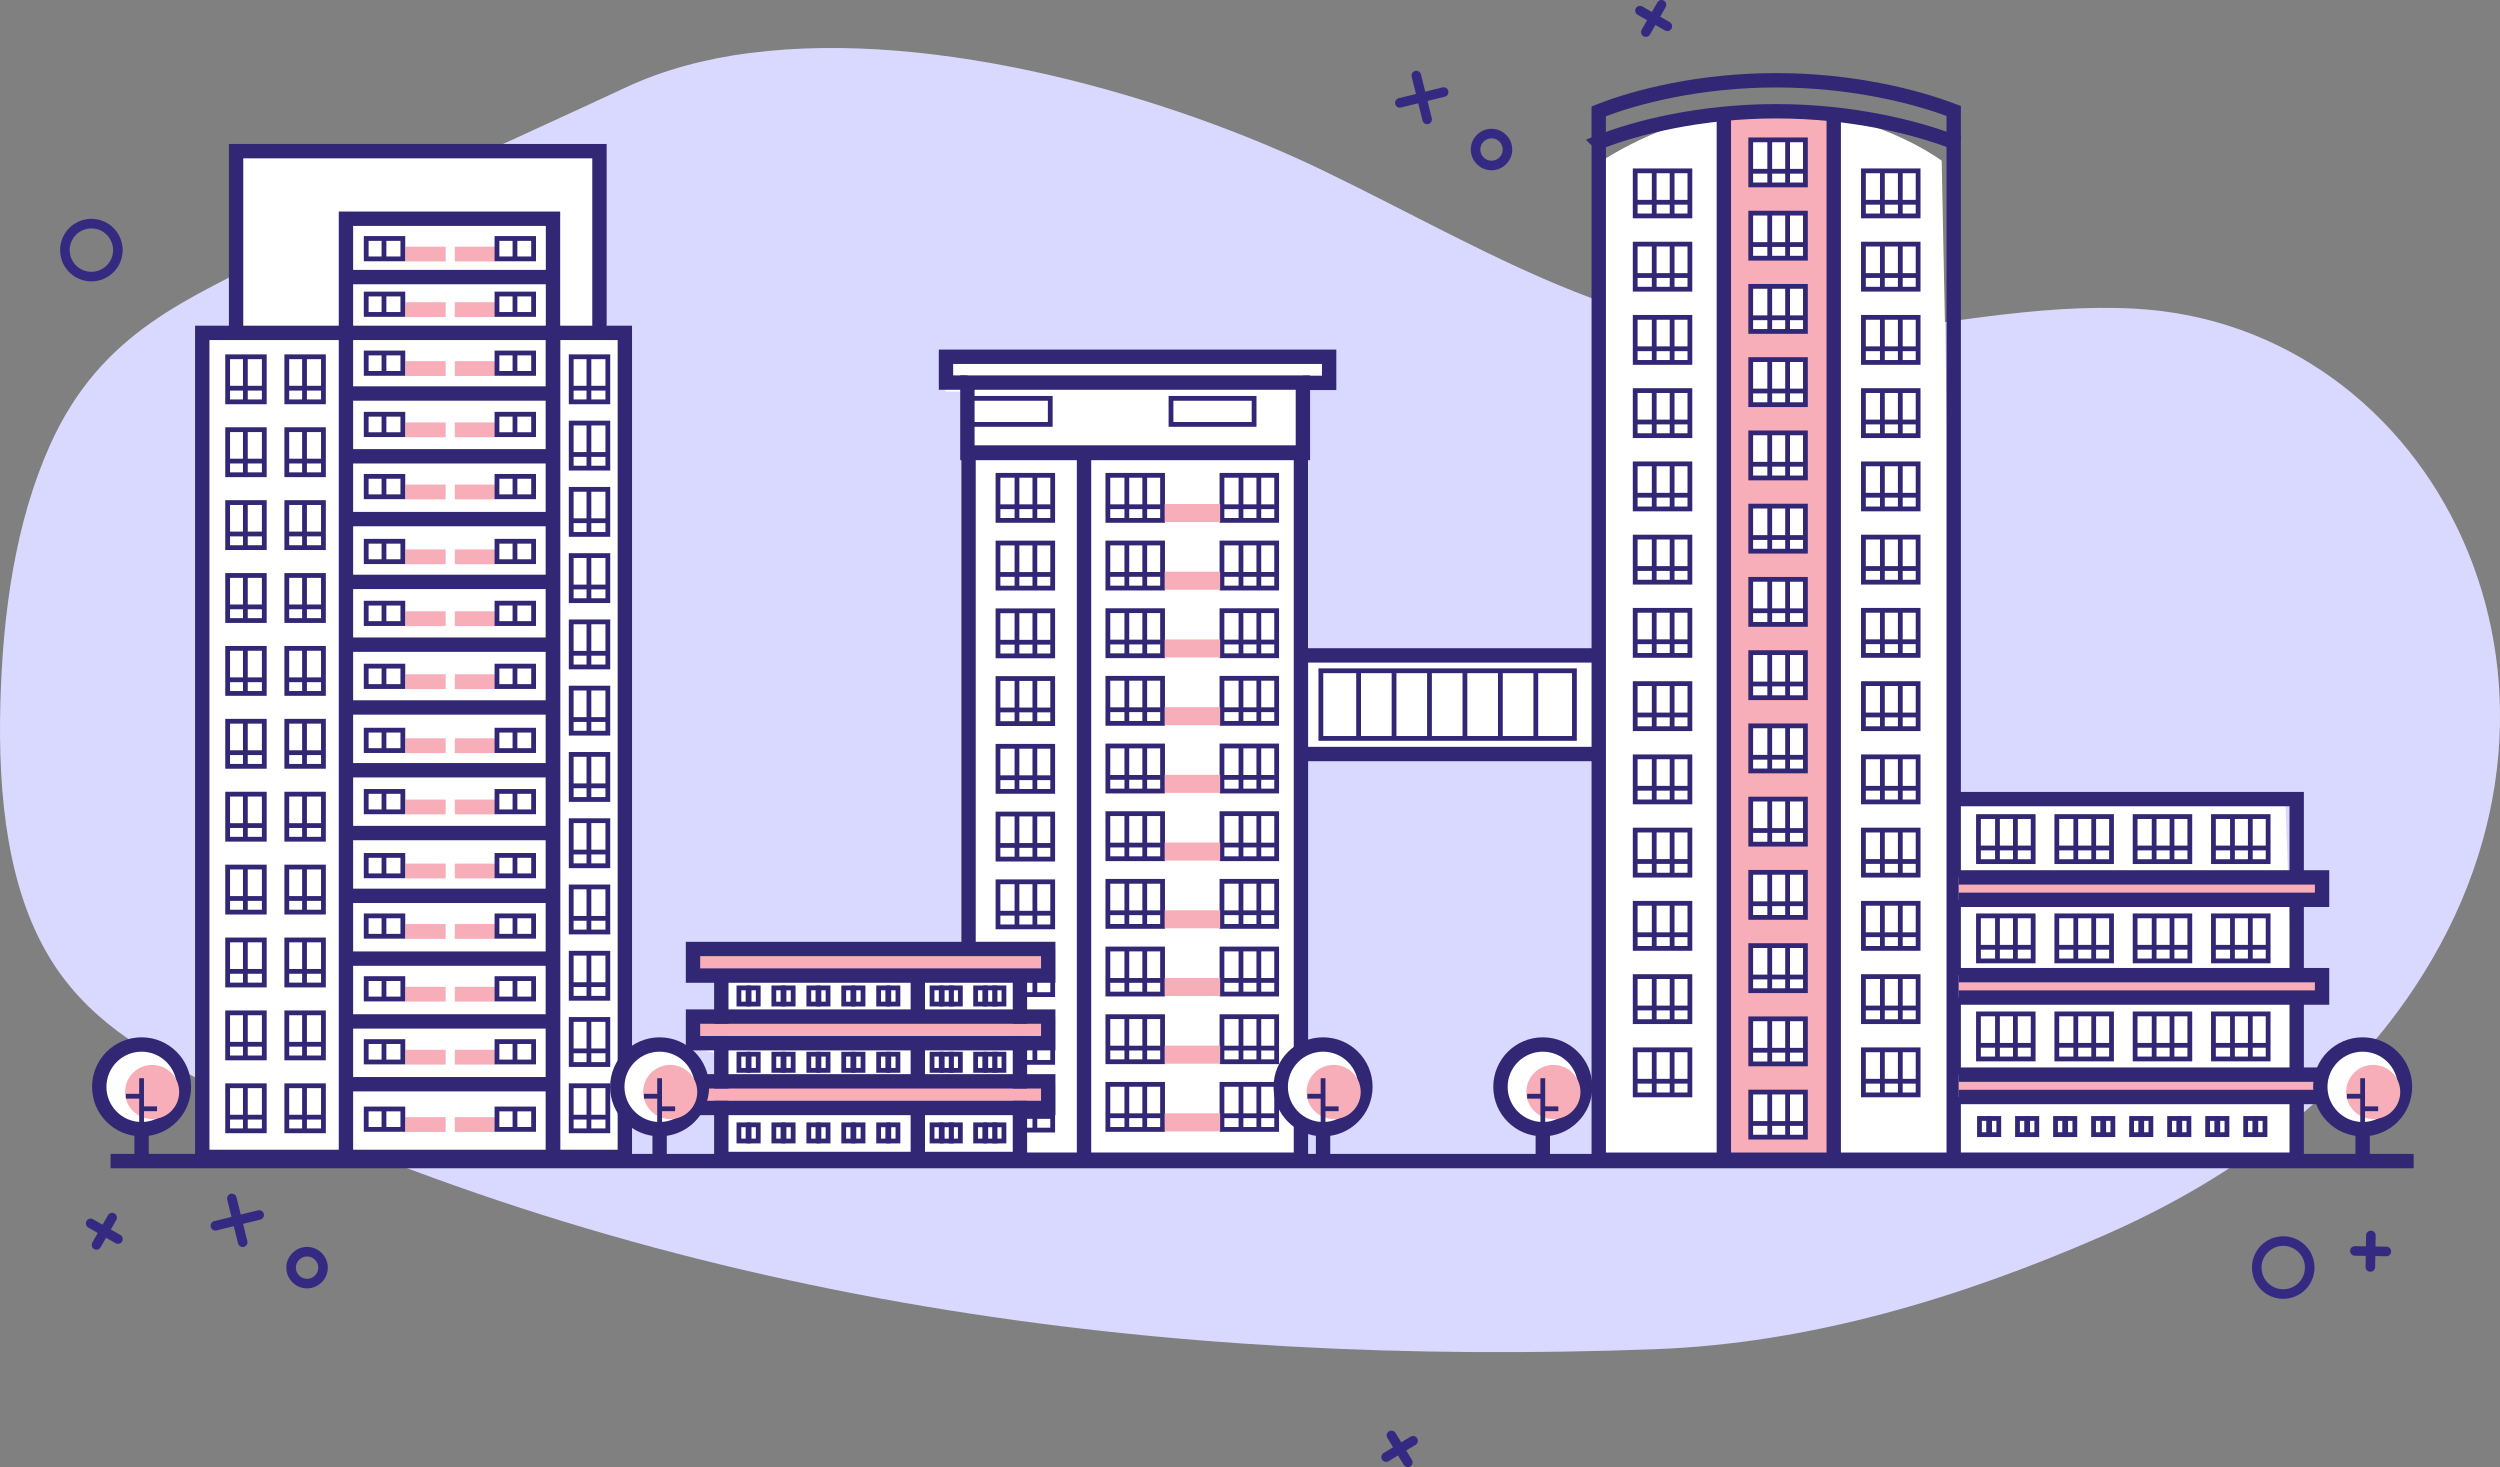 <?xml version="1.0" encoding="UTF-8"?>
<svg id="Layer_2" data-name="Layer 2" xmlns="http://www.w3.org/2000/svg" viewBox="0 0 521.97 306.32">
  <rect x="0" y="0" width="521.97" height="306.32" fill="#808080" stroke="none"/>
  <defs>
    <style>
      .cls-1 {
        fill: #312775;
      }

      .cls-1, .cls-2, .cls-3, .cls-4 {
        stroke-width: 0px;
      }

      .cls-2 {
        fill: #d9d9ff;
      }

      .cls-5, .cls-6, .cls-7, .cls-8, .cls-9, .cls-10 {
        stroke-miterlimit: 10;
      }

      .cls-5, .cls-6, .cls-8, .cls-9, .cls-10 {
        stroke: #312775;
      }

      .cls-5, .cls-3, .cls-9 {
        fill: #fff;
      }

      .cls-6, .cls-7, .cls-10 {
        fill: none;
      }

      .cls-6, .cls-8, .cls-9 {
        stroke-width: 3px;
      }

      .cls-7 {
        stroke: #352a82;
        stroke-linecap: round;
        stroke-width: 2px;
      }

      .cls-8, .cls-4 {
        fill: #f8aeb8;
      }
    </style>
  </defs>
  <g id="home_page" data-name="home page">
    <g>
      <path class="cls-2" d="M156.58,11.05c-9.3,1.21-18.05,3.53-25.87,7.18-23.99,11.21-48.22,21.75-71.84,34.11-19.13,10.01-37.65,16.58-48.42,40.57C3.14,109.21.58,128.14.08,146.75c-.52,19.18,1.42,39.68,11.18,54.63,8.36,12.81,21.2,19.66,33.65,25.55,95.77,45.28,198.79,58.59,300.78,54.76,31.9-1.2,63.25-10.5,93.56-23.75,24.55-10.74,48.29-26.83,64.8-51.65,42.45-63.79,4.07-138.43-58.25-141.84-20.74-1.14-41.36,3.65-62.07,5.57-40.09,3.72-70.88-16.69-107.07-34.22-32.19-15.6-81.07-29.82-120.08-24.73Z"/>
      <path class="cls-3" d="M150.6,241.98l121.02.15.79-83.91,61.5-.5-.11,84.41h146.12s-2.78-75.08-2.78-75.08l-69.07.67-2.67-134.17s-32.67-24.67-72,.67l.24,102.63-60.41.71v-56.9l5.13.67v-6.82h-80.87l-.1,7.25h3.33v114.83h-57.47v5.61h6.8v8.86h-6.93l1.33,7.83,6.3,1.21-.2,5.45-9.83-.67.67,4.67,9.19,2.67v9.77Z"/>
      <polygon class="cls-3" points="42.23 241.54 130.46 241.54 130.46 69.5 125.16 68.88 125.16 31.56 49.29 31.56 49.29 69.55 42.23 69.5 42.23 241.54"/>
      <g>
        <g>
          <g>
            <rect class="cls-6" x="42.23" y="69.5" width="73.23" height="172.05"/>
            <polyline class="cls-6" points="115.46 69.5 115.46 45.67 72.23 45.67 72.23 241.98"/>
            <polyline class="cls-6" points="49.29 70.38 49.29 31.56 125.16 31.56 125.16 68.7"/>
            <rect class="cls-6" x="115.46" y="69.5" width="15" height="172.05"/>
            <g>
              <rect class="cls-10" x="119.26" y="74.49" width="7.65" height="9.41"/>
              <line class="cls-10" x1="119.43" y1="81.05" x2="127.08" y2="81.05"/>
              <line class="cls-10" x1="122.96" y1="74.57" x2="122.96" y2="84.05"/>
            </g>
            <g>
              <g>
                <rect class="cls-10" x="59.88" y="74.49" width="7.65" height="9.41"/>
                <line class="cls-10" x1="60.05" y1="81.05" x2="67.7" y2="81.05"/>
                <line class="cls-10" x1="63.58" y1="74.57" x2="63.58" y2="84.05"/>
              </g>
              <g>
                <rect class="cls-10" x="47.53" y="74.49" width="7.65" height="9.41"/>
                <line class="cls-10" x1="47.7" y1="81.05" x2="55.35" y2="81.05"/>
                <line class="cls-10" x1="51.23" y1="74.57" x2="51.23" y2="84.05"/>
              </g>
            </g>
            <g>
              <g>
                <rect class="cls-10" x="59.88" y="89.71" width="7.65" height="9.41"/>
                <line class="cls-10" x1="60.05" y1="96.27" x2="67.7" y2="96.27"/>
                <line class="cls-10" x1="63.58" y1="89.79" x2="63.58" y2="99.27"/>
              </g>
              <g>
                <rect class="cls-10" x="47.53" y="89.71" width="7.65" height="9.41"/>
                <line class="cls-10" x1="47.7" y1="96.27" x2="55.35" y2="96.27"/>
                <line class="cls-10" x1="51.23" y1="89.79" x2="51.23" y2="99.27"/>
              </g>
            </g>
            <g>
              <g>
                <rect class="cls-10" x="59.88" y="104.93" width="7.65" height="9.41"/>
                <line class="cls-10" x1="60.05" y1="111.49" x2="67.7" y2="111.49"/>
                <line class="cls-10" x1="63.58" y1="105.01" x2="63.58" y2="114.49"/>
              </g>
              <g>
                <rect class="cls-10" x="47.53" y="104.93" width="7.65" height="9.41"/>
                <line class="cls-10" x1="47.7" y1="111.49" x2="55.35" y2="111.49"/>
                <line class="cls-10" x1="51.23" y1="105.01" x2="51.23" y2="114.49"/>
              </g>
            </g>
            <g>
              <g>
                <rect class="cls-10" x="59.88" y="120.15" width="7.65" height="9.41"/>
                <line class="cls-10" x1="60.05" y1="126.71" x2="67.7" y2="126.71"/>
                <line class="cls-10" x1="63.58" y1="120.23" x2="63.58" y2="129.71"/>
              </g>
              <g>
                <rect class="cls-10" x="47.53" y="120.15" width="7.65" height="9.41"/>
                <line class="cls-10" x1="47.7" y1="126.71" x2="55.35" y2="126.71"/>
                <line class="cls-10" x1="51.23" y1="120.23" x2="51.23" y2="129.71"/>
              </g>
            </g>
            <g>
              <g>
                <rect class="cls-10" x="59.88" y="135.37" width="7.65" height="9.41"/>
                <line class="cls-10" x1="60.05" y1="141.93" x2="67.7" y2="141.93"/>
                <line class="cls-10" x1="63.58" y1="135.45" x2="63.58" y2="144.93"/>
              </g>
              <g>
                <rect class="cls-10" x="47.53" y="135.37" width="7.65" height="9.41"/>
                <line class="cls-10" x1="47.7" y1="141.93" x2="55.35" y2="141.93"/>
                <line class="cls-10" x1="51.23" y1="135.45" x2="51.23" y2="144.93"/>
              </g>
            </g>
            <g>
              <g>
                <rect class="cls-10" x="59.88" y="150.59" width="7.65" height="9.41"/>
                <line class="cls-10" x1="60.05" y1="157.15" x2="67.7" y2="157.15"/>
                <line class="cls-10" x1="63.58" y1="150.67" x2="63.58" y2="160.15"/>
              </g>
              <g>
                <rect class="cls-10" x="47.53" y="150.59" width="7.65" height="9.41"/>
                <line class="cls-10" x1="47.7" y1="157.15" x2="55.35" y2="157.15"/>
                <line class="cls-10" x1="51.23" y1="150.67" x2="51.23" y2="160.15"/>
              </g>
            </g>
            <g>
              <g>
                <rect class="cls-10" x="59.88" y="165.81" width="7.65" height="9.41"/>
                <line class="cls-10" x1="60.05" y1="172.37" x2="67.7" y2="172.37"/>
                <line class="cls-10" x1="63.58" y1="165.89" x2="63.58" y2="175.37"/>
              </g>
              <g>
                <rect class="cls-10" x="47.53" y="165.81" width="7.65" height="9.41"/>
                <line class="cls-10" x1="47.7" y1="172.37" x2="55.35" y2="172.37"/>
                <line class="cls-10" x1="51.23" y1="165.89" x2="51.23" y2="175.37"/>
              </g>
            </g>
            <g>
              <g>
                <rect class="cls-10" x="59.88" y="181.03" width="7.65" height="9.41"/>
                <line class="cls-10" x1="60.05" y1="187.59" x2="67.7" y2="187.59"/>
                <line class="cls-10" x1="63.58" y1="181.1" x2="63.58" y2="190.59"/>
              </g>
              <g>
                <rect class="cls-10" x="47.53" y="181.03" width="7.65" height="9.41"/>
                <line class="cls-10" x1="47.7" y1="187.59" x2="55.35" y2="187.59"/>
                <line class="cls-10" x1="51.23" y1="181.1" x2="51.23" y2="190.59"/>
              </g>
            </g>
            <g>
              <g>
                <rect class="cls-10" x="59.88" y="196.25" width="7.65" height="9.41"/>
                <line class="cls-10" x1="60.05" y1="202.81" x2="67.7" y2="202.81"/>
                <line class="cls-10" x1="63.58" y1="196.32" x2="63.58" y2="205.81"/>
              </g>
              <g>
                <rect class="cls-10" x="47.53" y="196.25" width="7.65" height="9.41"/>
                <line class="cls-10" x1="47.7" y1="202.81" x2="55.35" y2="202.81"/>
                <line class="cls-10" x1="51.23" y1="196.32" x2="51.23" y2="205.81"/>
              </g>
            </g>
            <g>
              <g>
                <rect class="cls-10" x="59.88" y="211.47" width="7.65" height="9.41"/>
                <line class="cls-10" x1="60.05" y1="218.03" x2="67.7" y2="218.03"/>
                <line class="cls-10" x1="63.58" y1="211.54" x2="63.58" y2="221.03"/>
              </g>
              <g>
                <rect class="cls-10" x="47.53" y="211.47" width="7.65" height="9.41"/>
                <line class="cls-10" x1="47.7" y1="218.03" x2="55.35" y2="218.03"/>
                <line class="cls-10" x1="51.23" y1="211.54" x2="51.23" y2="221.03"/>
              </g>
            </g>
            <g>
              <g>
                <rect class="cls-10" x="59.88" y="226.69" width="7.65" height="9.41"/>
                <line class="cls-10" x1="60.05" y1="233.25" x2="67.7" y2="233.25"/>
                <line class="cls-10" x1="63.58" y1="226.76" x2="63.58" y2="236.25"/>
              </g>
              <g>
                <rect class="cls-10" x="47.53" y="226.69" width="7.65" height="9.41"/>
                <line class="cls-10" x1="47.7" y1="233.25" x2="55.35" y2="233.25"/>
                <line class="cls-10" x1="51.23" y1="226.76" x2="51.23" y2="236.25"/>
              </g>
            </g>
            <g>
              <rect class="cls-10" x="119.26" y="88.33" width="7.65" height="9.41"/>
              <line class="cls-10" x1="119.43" y1="94.89" x2="127.08" y2="94.89"/>
              <line class="cls-10" x1="122.96" y1="88.4" x2="122.96" y2="97.89"/>
            </g>
            <g>
              <rect class="cls-10" x="119.26" y="102.17" width="7.65" height="9.41"/>
              <line class="cls-10" x1="119.43" y1="108.72" x2="127.08" y2="108.72"/>
              <line class="cls-10" x1="122.96" y1="102.24" x2="122.96" y2="111.72"/>
            </g>
            <g>
              <rect class="cls-10" x="119.26" y="116" width="7.65" height="9.41"/>
              <line class="cls-10" x1="119.43" y1="122.56" x2="127.08" y2="122.56"/>
              <line class="cls-10" x1="122.96" y1="116.08" x2="122.96" y2="125.56"/>
            </g>
            <g>
              <rect class="cls-10" x="119.26" y="129.84" width="7.65" height="9.41"/>
              <line class="cls-10" x1="119.43" y1="136.4" x2="127.08" y2="136.4"/>
              <line class="cls-10" x1="122.96" y1="129.91" x2="122.96" y2="139.4"/>
            </g>
            <g>
              <rect class="cls-10" x="119.26" y="143.67" width="7.65" height="9.41"/>
              <line class="cls-10" x1="119.43" y1="150.23" x2="127.08" y2="150.23"/>
              <line class="cls-10" x1="122.96" y1="143.75" x2="122.96" y2="153.23"/>
            </g>
            <g>
              <rect class="cls-10" x="119.26" y="157.51" width="7.65" height="9.41"/>
              <line class="cls-10" x1="119.43" y1="164.07" x2="127.08" y2="164.07"/>
              <line class="cls-10" x1="122.96" y1="157.58" x2="122.96" y2="167.07"/>
            </g>
            <g>
              <rect class="cls-10" x="119.26" y="171.35" width="7.65" height="9.41"/>
              <line class="cls-10" x1="119.43" y1="177.9" x2="127.08" y2="177.9"/>
              <line class="cls-10" x1="122.96" y1="171.42" x2="122.96" y2="180.9"/>
            </g>
            <g>
              <rect class="cls-10" x="119.26" y="185.18" width="7.65" height="9.41"/>
              <line class="cls-10" x1="119.43" y1="191.74" x2="127.08" y2="191.74"/>
              <line class="cls-10" x1="122.96" y1="185.26" x2="122.96" y2="194.74"/>
            </g>
            <g>
              <rect class="cls-10" x="119.26" y="199.02" width="7.65" height="9.41"/>
              <line class="cls-10" x1="119.43" y1="205.58" x2="127.08" y2="205.58"/>
              <line class="cls-10" x1="122.96" y1="199.09" x2="122.96" y2="208.58"/>
            </g>
            <g>
              <rect class="cls-10" x="119.26" y="212.85" width="7.65" height="9.41"/>
              <line class="cls-10" x1="119.43" y1="219.41" x2="127.08" y2="219.41"/>
              <line class="cls-10" x1="122.96" y1="212.93" x2="122.96" y2="222.41"/>
            </g>
            <g>
              <rect class="cls-10" x="119.26" y="226.69" width="7.65" height="9.41"/>
              <line class="cls-10" x1="119.43" y1="233.25" x2="127.08" y2="233.25"/>
              <line class="cls-10" x1="122.96" y1="226.76" x2="122.96" y2="236.25"/>
            </g>
            <rect class="cls-4" x="84.67" y="51.5" width="8.38" height="3.09"/>
            <rect class="cls-4" x="94.96" y="51.5" width="8.38" height="3.09"/>
            <g>
              <rect class="cls-10" x="76.46" y="49.79" width="7.65" height="4.26"/>
              <line class="cls-10" x1="80.17" y1="49.86" x2="80.17" y2="54.2"/>
            </g>
            <g>
              <rect class="cls-10" x="103.76" y="49.79" width="7.65" height="4.26"/>
              <line class="cls-10" x1="107.52" y1="49.86" x2="107.52" y2="54.2"/>
            </g>
            <rect class="cls-4" x="84.67" y="63.1" width="8.38" height="3.09"/>
            <rect class="cls-4" x="94.96" y="63.1" width="8.38" height="3.09"/>
            <g>
              <rect class="cls-10" x="76.46" y="61.39" width="7.65" height="4.26"/>
              <line class="cls-10" x1="80.17" y1="61.47" x2="80.17" y2="65.8"/>
            </g>
            <g>
              <rect class="cls-10" x="103.76" y="61.39" width="7.65" height="4.26"/>
              <line class="cls-10" x1="107.52" y1="61.47" x2="107.52" y2="65.8"/>
            </g>
            <line class="cls-6" x1="73.55" y1="57.85" x2="115.9" y2="57.85"/>
            <rect class="cls-4" x="84.67" y="75.41" width="8.38" height="3.09"/>
            <rect class="cls-4" x="94.96" y="75.41" width="8.38" height="3.09"/>
            <g>
              <rect class="cls-10" x="76.46" y="73.7" width="7.65" height="4.26"/>
              <line class="cls-10" x1="80.17" y1="73.77" x2="80.17" y2="78.11"/>
            </g>
            <g>
              <rect class="cls-10" x="103.76" y="73.7" width="7.65" height="4.26"/>
              <line class="cls-10" x1="107.52" y1="73.77" x2="107.52" y2="78.11"/>
            </g>
            <line class="cls-6" x1="73.55" y1="82.16" x2="115.9" y2="82.16"/>
            <rect class="cls-4" x="84.67" y="88.2" width="8.38" height="3.09"/>
            <rect class="cls-4" x="94.96" y="88.2" width="8.38" height="3.09"/>
            <g>
              <rect class="cls-10" x="76.46" y="86.49" width="7.65" height="4.26"/>
              <line class="cls-10" x1="80.17" y1="86.57" x2="80.17" y2="90.91"/>
            </g>
            <g>
              <rect class="cls-10" x="103.76" y="86.49" width="7.65" height="4.26"/>
              <line class="cls-10" x1="107.52" y1="86.57" x2="107.52" y2="90.91"/>
            </g>
            <rect class="cls-4" x="84.67" y="101.17" width="8.38" height="3.09"/>
            <rect class="cls-4" x="94.96" y="101.17" width="8.38" height="3.09"/>
            <g>
              <rect class="cls-10" x="76.46" y="99.46" width="7.65" height="4.26"/>
              <line class="cls-10" x1="80.17" y1="99.54" x2="80.17" y2="103.87"/>
            </g>
            <g>
              <rect class="cls-10" x="103.76" y="99.46" width="7.65" height="4.26"/>
              <line class="cls-10" x1="107.52" y1="99.54" x2="107.52" y2="103.87"/>
            </g>
            <line class="cls-6" x1="73.55" y1="95.27" x2="115.9" y2="95.27"/>
            <line class="cls-6" x1="73.55" y1="108.38" x2="115.9" y2="108.38"/>
            <rect class="cls-4" x="84.67" y="114.71" width="8.38" height="3.09"/>
            <rect class="cls-4" x="94.96" y="114.71" width="8.38" height="3.09"/>
            <g>
              <rect class="cls-10" x="76.46" y="113.01" width="7.65" height="4.26"/>
              <line class="cls-10" x1="80.17" y1="113.08" x2="80.17" y2="117.42"/>
            </g>
            <g>
              <rect class="cls-10" x="103.76" y="113.01" width="7.65" height="4.26"/>
              <line class="cls-10" x1="107.52" y1="113.08" x2="107.52" y2="117.42"/>
            </g>
            <rect class="cls-4" x="84.67" y="127.64" width="8.38" height="3.09"/>
            <rect class="cls-4" x="94.96" y="127.64" width="8.38" height="3.09"/>
            <g>
              <rect class="cls-10" x="76.46" y="125.93" width="7.65" height="4.26"/>
              <line class="cls-10" x1="80.17" y1="126.01" x2="80.17" y2="130.34"/>
            </g>
            <g>
              <rect class="cls-10" x="103.76" y="125.93" width="7.65" height="4.26"/>
              <line class="cls-10" x1="107.52" y1="126.01" x2="107.52" y2="130.34"/>
            </g>
            <line class="cls-6" x1="73.55" y1="121.49" x2="115.9" y2="121.49"/>
            <line class="cls-6" x1="73.55" y1="134.6" x2="115.9" y2="134.6"/>
            <rect class="cls-4" x="84.67" y="140.78" width="8.38" height="3.09"/>
            <rect class="cls-4" x="94.96" y="140.78" width="8.38" height="3.09"/>
            <g>
              <rect class="cls-10" x="76.46" y="139.08" width="7.65" height="4.26"/>
              <line class="cls-10" x1="80.17" y1="139.15" x2="80.17" y2="143.49"/>
            </g>
            <g>
              <rect class="cls-10" x="103.76" y="139.08" width="7.65" height="4.26"/>
              <line class="cls-10" x1="107.52" y1="139.15" x2="107.52" y2="143.49"/>
            </g>
            <rect class="cls-4" x="84.67" y="154.15" width="8.38" height="3.09"/>
            <rect class="cls-4" x="94.96" y="154.15" width="8.38" height="3.09"/>
            <g>
              <rect class="cls-10" x="76.46" y="152.45" width="7.65" height="4.26"/>
              <line class="cls-10" x1="80.17" y1="152.52" x2="80.17" y2="156.86"/>
            </g>
            <g>
              <rect class="cls-10" x="103.76" y="152.45" width="7.65" height="4.26"/>
              <line class="cls-10" x1="107.52" y1="152.52" x2="107.52" y2="156.86"/>
            </g>
            <line class="cls-6" x1="73.55" y1="147.71" x2="115.9" y2="147.71"/>
            <line class="cls-6" x1="73.55" y1="160.82" x2="115.9" y2="160.82"/>
            <rect class="cls-4" x="84.67" y="166.94" width="8.38" height="3.09"/>
            <rect class="cls-4" x="94.96" y="166.94" width="8.38" height="3.09"/>
            <g>
              <rect class="cls-10" x="76.46" y="165.24" width="7.65" height="4.26"/>
              <line class="cls-10" x1="80.17" y1="165.31" x2="80.17" y2="169.65"/>
            </g>
            <g>
              <rect class="cls-10" x="103.76" y="165.24" width="7.65" height="4.26"/>
              <line class="cls-10" x1="107.52" y1="165.31" x2="107.52" y2="169.65"/>
            </g>
            <rect class="cls-4" x="84.67" y="180.31" width="8.38" height="3.09"/>
            <rect class="cls-4" x="94.96" y="180.31" width="8.38" height="3.09"/>
            <g>
              <rect class="cls-10" x="76.46" y="178.6" width="7.65" height="4.26"/>
              <line class="cls-10" x1="80.17" y1="178.68" x2="80.17" y2="183.02"/>
            </g>
            <g>
              <rect class="cls-10" x="103.76" y="178.6" width="7.65" height="4.26"/>
              <line class="cls-10" x1="107.52" y1="178.68" x2="107.52" y2="183.02"/>
            </g>
            <line class="cls-6" x1="73.55" y1="173.93" x2="115.9" y2="173.93"/>
            <line class="cls-6" x1="73.55" y1="187.04" x2="115.9" y2="187.04"/>
            <rect class="cls-4" x="84.67" y="192.93" width="8.38" height="3.09"/>
            <rect class="cls-4" x="94.96" y="192.93" width="8.38" height="3.09"/>
            <g>
              <rect class="cls-10" x="76.46" y="191.22" width="7.65" height="4.26"/>
              <line class="cls-10" x1="80.17" y1="191.3" x2="80.17" y2="195.63"/>
            </g>
            <g>
              <rect class="cls-10" x="103.76" y="191.22" width="7.65" height="4.26"/>
              <line class="cls-10" x1="107.52" y1="191.3" x2="107.52" y2="195.63"/>
            </g>
            <rect class="cls-4" x="84.67" y="206.03" width="8.38" height="3.09"/>
            <rect class="cls-4" x="94.96" y="206.03" width="8.38" height="3.09"/>
            <g>
              <rect class="cls-10" x="76.46" y="204.32" width="7.65" height="4.26"/>
              <line class="cls-10" x1="80.17" y1="204.4" x2="80.17" y2="208.74"/>
            </g>
            <g>
              <rect class="cls-10" x="103.76" y="204.32" width="7.65" height="4.26"/>
              <line class="cls-10" x1="107.52" y1="204.4" x2="107.52" y2="208.74"/>
            </g>
            <line class="cls-6" x1="73.55" y1="200.15" x2="115.9" y2="200.15"/>
            <line class="cls-6" x1="73.55" y1="213.26" x2="115.9" y2="213.26"/>
            <rect class="cls-4" x="84.67" y="219.18" width="8.38" height="3.09"/>
            <rect class="cls-4" x="94.96" y="219.18" width="8.38" height="3.09"/>
            <g>
              <rect class="cls-10" x="76.46" y="217.47" width="7.65" height="4.26"/>
              <line class="cls-10" x1="80.17" y1="217.54" x2="80.17" y2="221.88"/>
            </g>
            <g>
              <rect class="cls-10" x="103.76" y="217.47" width="7.65" height="4.26"/>
              <line class="cls-10" x1="107.52" y1="217.54" x2="107.52" y2="221.88"/>
            </g>
            <rect class="cls-4" x="84.67" y="233.25" width="8.38" height="3.09"/>
            <rect class="cls-4" x="94.96" y="233.25" width="8.38" height="3.09"/>
            <g>
              <rect class="cls-10" x="76.46" y="231.54" width="7.65" height="4.26"/>
              <line class="cls-10" x1="80.17" y1="231.62" x2="80.17" y2="235.95"/>
            </g>
            <g>
              <rect class="cls-10" x="103.76" y="231.54" width="7.65" height="4.26"/>
              <line class="cls-10" x1="107.52" y1="231.62" x2="107.52" y2="235.95"/>
            </g>
            <line class="cls-6" x1="73.55" y1="226.37" x2="115.9" y2="226.37"/>
          </g>
          <g>
            <g>
              <rect class="cls-4" x="144.69" y="198.13" width="74.17" height="5.56"/>
              <path class="cls-1" d="M217.36,199.63v2.56h-71.17v-2.56h71.17M220.36,196.63h-77.17v8.56h77.17v-8.56h0Z"/>
            </g>
            <g>
              <rect class="cls-4" x="144.69" y="212.25" width="74.17" height="5.56"/>
              <path class="cls-1" d="M217.36,213.75v2.56h-71.17v-2.56h71.17M220.36,210.75h-77.17v8.56h77.17v-8.56h0Z"/>
            </g>
            <g>
              <rect class="cls-4" x="144.69" y="225.77" width="74.17" height="5.56"/>
              <path class="cls-1" d="M217.36,227.27v2.56h-71.17v-2.56h71.17M220.36,224.27h-77.17v8.56h77.17v-8.56h0Z"/>
            </g>
            <line class="cls-6" x1="150.6" y1="213.75" x2="150.6" y2="203.74"/>
            <line class="cls-6" x1="212.95" y1="227.27" x2="212.95" y2="216.31"/>
            <polyline class="cls-6" points="212.95 229.83 212.95 241.98 150.6 241.98 150.6 229.83"/>
            <line class="cls-6" x1="212.95" y1="213.75" x2="212.95" y2="203.74"/>
            <line class="cls-6" x1="150.6" y1="227.27" x2="150.6" y2="216.31"/>
            <g>
              <rect class="cls-10" x="154.28" y="206.26" width="1.91" height="3.38"/>
              <rect class="cls-10" x="156.4" y="206.26" width="1.91" height="3.38"/>
            </g>
            <g>
              <rect class="cls-10" x="161.57" y="206.26" width="1.91" height="3.38"/>
              <rect class="cls-10" x="163.69" y="206.26" width="1.91" height="3.38"/>
            </g>
            <g>
              <rect class="cls-10" x="168.87" y="206.26" width="1.91" height="3.38"/>
              <rect class="cls-10" x="170.98" y="206.26" width="1.91" height="3.38"/>
            </g>
            <g>
              <rect class="cls-10" x="176.16" y="206.26" width="1.91" height="3.38"/>
              <rect class="cls-10" x="178.28" y="206.26" width="1.91" height="3.38"/>
            </g>
            <g>
              <rect class="cls-10" x="183.45" y="206.26" width="1.91" height="3.38"/>
              <rect class="cls-10" x="185.57" y="206.26" width="1.91" height="3.38"/>
            </g>
            <g>
              <rect class="cls-10" x="194.6" y="206.26" width="1.91" height="3.38"/>
              <rect class="cls-10" x="196.72" y="206.26" width="1.91" height="3.38"/>
              <rect class="cls-10" x="198.6" y="206.26" width="1.91" height="3.38"/>
            </g>
            <g>
              <rect class="cls-10" x="203.7" y="206.26" width="1.91" height="3.38"/>
              <rect class="cls-10" x="205.82" y="206.26" width="1.91" height="3.38"/>
              <rect class="cls-10" x="207.7" y="206.26" width="1.91" height="3.38"/>
            </g>
            <g>
              <rect class="cls-10" x="154.28" y="220.1" width="1.91" height="3.38"/>
              <rect class="cls-10" x="156.4" y="220.1" width="1.91" height="3.38"/>
            </g>
            <g>
              <rect class="cls-10" x="161.57" y="220.1" width="1.91" height="3.38"/>
              <rect class="cls-10" x="163.69" y="220.1" width="1.91" height="3.38"/>
            </g>
            <g>
              <rect class="cls-10" x="168.87" y="220.1" width="1.91" height="3.38"/>
              <rect class="cls-10" x="170.98" y="220.1" width="1.91" height="3.38"/>
            </g>
            <g>
              <rect class="cls-10" x="176.16" y="220.1" width="1.91" height="3.38"/>
              <rect class="cls-10" x="178.28" y="220.1" width="1.91" height="3.38"/>
            </g>
            <g>
              <rect class="cls-10" x="183.45" y="220.1" width="1.91" height="3.38"/>
              <rect class="cls-10" x="185.57" y="220.1" width="1.91" height="3.38"/>
            </g>
            <g>
              <rect class="cls-10" x="194.6" y="220.1" width="1.91" height="3.38"/>
              <rect class="cls-10" x="196.72" y="220.1" width="1.91" height="3.38"/>
              <rect class="cls-10" x="198.6" y="220.1" width="1.91" height="3.38"/>
            </g>
            <g>
              <rect class="cls-10" x="203.7" y="220.1" width="1.91" height="3.38"/>
              <rect class="cls-10" x="205.82" y="220.1" width="1.91" height="3.38"/>
              <rect class="cls-10" x="207.7" y="220.1" width="1.91" height="3.38"/>
            </g>
            <g>
              <rect class="cls-10" x="154.28" y="234.85" width="1.91" height="3.38"/>
              <rect class="cls-10" x="156.4" y="234.85" width="1.91" height="3.38"/>
            </g>
            <g>
              <rect class="cls-10" x="161.57" y="234.85" width="1.91" height="3.38"/>
              <rect class="cls-10" x="163.69" y="234.85" width="1.91" height="3.38"/>
            </g>
            <g>
              <rect class="cls-10" x="168.87" y="234.85" width="1.91" height="3.38"/>
              <rect class="cls-10" x="170.98" y="234.85" width="1.91" height="3.38"/>
            </g>
            <g>
              <rect class="cls-10" x="176.16" y="234.85" width="1.91" height="3.38"/>
              <rect class="cls-10" x="178.28" y="234.85" width="1.91" height="3.38"/>
            </g>
            <g>
              <rect class="cls-10" x="183.45" y="234.85" width="1.91" height="3.38"/>
              <rect class="cls-10" x="185.57" y="234.85" width="1.91" height="3.38"/>
            </g>
            <g>
              <rect class="cls-10" x="194.6" y="234.85" width="1.91" height="3.38"/>
              <rect class="cls-10" x="196.72" y="234.85" width="1.91" height="3.38"/>
              <rect class="cls-10" x="198.6" y="234.85" width="1.91" height="3.38"/>
            </g>
            <g>
              <rect class="cls-10" x="203.7" y="234.85" width="1.91" height="3.38"/>
              <rect class="cls-10" x="205.82" y="234.85" width="1.91" height="3.38"/>
              <rect class="cls-10" x="207.7" y="234.85" width="1.91" height="3.38"/>
            </g>
            <line class="cls-6" x1="191.63" y1="204.04" x2="191.63" y2="213.16"/>
            <line class="cls-6" x1="191.63" y1="217.86" x2="191.63" y2="226.98"/>
            <line class="cls-6" x1="191.63" y1="231.69" x2="191.63" y2="240.8"/>
          </g>
          <g>
            <polyline class="cls-6" points="202.22 196.84 202.22 94.49 271.62 94.49 271.62 242.13 202.22 242.13"/>
            <line class="cls-6" x1="226.33" y1="93.91" x2="226.33" y2="242.13"/>
            <rect class="cls-6" x="201.98" y="79.88" width="70.05" height="14.7"/>
            <polyline class="cls-6" points="201.98 79.88 197.51 79.88 197.51 74.49 277.51 74.49 277.51 79.94 272.04 79.94"/>
            <polyline class="cls-10" points="201.92 83.17 219.28 83.17 219.28 88.61 202.81 88.61"/>
            <rect class="cls-10" x="244.49" y="83.17" width="17.35" height="5.44"/>
            <g>
              <rect class="cls-10" x="208.37" y="99.24" width="11.42" height="9.41"/>
              <line class="cls-10" x1="208.54" y1="105.8" x2="219.42" y2="105.8"/>
              <line class="cls-10" x1="212.33" y1="99.31" x2="212.33" y2="108.8"/>
              <line class="cls-10" x1="216.07" y1="99.31" x2="216.07" y2="108.8"/>
            </g>
            <g>
              <rect class="cls-10" x="231.31" y="99.24" width="11.42" height="9.41"/>
              <line class="cls-10" x1="231.48" y1="105.8" x2="242.36" y2="105.8"/>
              <line class="cls-10" x1="235.27" y1="99.31" x2="235.27" y2="108.8"/>
              <line class="cls-10" x1="239.01" y1="99.31" x2="239.01" y2="108.8"/>
            </g>
            <g>
              <rect class="cls-10" x="231.31" y="113.37" width="11.42" height="9.41"/>
              <line class="cls-10" x1="231.48" y1="119.93" x2="242.36" y2="119.93"/>
              <line class="cls-10" x1="235.27" y1="113.44" x2="235.27" y2="122.93"/>
              <line class="cls-10" x1="239.01" y1="113.44" x2="239.01" y2="122.93"/>
            </g>
            <g>
              <rect class="cls-10" x="231.31" y="127.5" width="11.42" height="9.41"/>
              <line class="cls-10" x1="231.48" y1="134.05" x2="242.36" y2="134.05"/>
              <line class="cls-10" x1="235.27" y1="127.57" x2="235.27" y2="137.05"/>
              <line class="cls-10" x1="239.01" y1="127.57" x2="239.01" y2="137.05"/>
            </g>
            <g>
              <rect class="cls-10" x="231.31" y="141.62" width="11.42" height="9.41"/>
              <line class="cls-10" x1="231.48" y1="148.18" x2="242.36" y2="148.18"/>
              <line class="cls-10" x1="235.27" y1="141.7" x2="235.27" y2="151.18"/>
              <line class="cls-10" x1="239.01" y1="141.7" x2="239.01" y2="151.18"/>
            </g>
            <g>
              <rect class="cls-10" x="231.31" y="155.75" width="11.42" height="9.41"/>
              <line class="cls-10" x1="231.48" y1="162.31" x2="242.36" y2="162.31"/>
              <line class="cls-10" x1="235.27" y1="155.83" x2="235.27" y2="165.31"/>
              <line class="cls-10" x1="239.01" y1="155.83" x2="239.01" y2="165.31"/>
            </g>
            <g>
              <rect class="cls-10" x="231.31" y="169.88" width="11.42" height="9.41"/>
              <line class="cls-10" x1="231.48" y1="176.44" x2="242.36" y2="176.44"/>
              <line class="cls-10" x1="235.27" y1="169.96" x2="235.27" y2="179.44"/>
              <line class="cls-10" x1="239.01" y1="169.96" x2="239.01" y2="179.44"/>
            </g>
            <g>
              <rect class="cls-10" x="231.31" y="184.01" width="11.42" height="9.41"/>
              <line class="cls-10" x1="231.48" y1="190.57" x2="242.36" y2="190.57"/>
              <line class="cls-10" x1="235.27" y1="184.08" x2="235.27" y2="193.57"/>
              <line class="cls-10" x1="239.01" y1="184.08" x2="239.01" y2="193.57"/>
            </g>
            <g>
              <rect class="cls-10" x="231.31" y="198.14" width="11.42" height="9.41"/>
              <line class="cls-10" x1="231.48" y1="204.7" x2="242.36" y2="204.7"/>
              <line class="cls-10" x1="235.27" y1="198.21" x2="235.27" y2="207.7"/>
              <line class="cls-10" x1="239.01" y1="198.21" x2="239.01" y2="207.7"/>
            </g>
            <g>
              <rect class="cls-10" x="231.31" y="212.27" width="11.42" height="9.41"/>
              <line class="cls-10" x1="231.48" y1="218.83" x2="242.36" y2="218.83"/>
              <line class="cls-10" x1="235.27" y1="212.34" x2="235.27" y2="221.83"/>
              <line class="cls-10" x1="239.01" y1="212.34" x2="239.01" y2="221.83"/>
            </g>
            <g>
              <rect class="cls-10" x="231.31" y="226.4" width="11.42" height="9.41"/>
              <line class="cls-10" x1="231.48" y1="232.95" x2="242.36" y2="232.95"/>
              <line class="cls-10" x1="235.27" y1="226.47" x2="235.27" y2="235.95"/>
              <line class="cls-10" x1="239.01" y1="226.47" x2="239.01" y2="235.95"/>
            </g>
            <g>
              <rect class="cls-10" x="255.13" y="99.24" width="11.42" height="9.41"/>
              <line class="cls-10" x1="255.3" y1="105.8" x2="266.18" y2="105.8"/>
              <line class="cls-10" x1="259.1" y1="99.31" x2="259.1" y2="108.8"/>
              <line class="cls-10" x1="262.83" y1="99.31" x2="262.83" y2="108.8"/>
            </g>
            <g>
              <rect class="cls-10" x="255.13" y="113.37" width="11.42" height="9.41"/>
              <line class="cls-10" x1="255.3" y1="119.93" x2="266.18" y2="119.93"/>
              <line class="cls-10" x1="259.1" y1="113.44" x2="259.1" y2="122.93"/>
              <line class="cls-10" x1="262.83" y1="113.44" x2="262.83" y2="122.93"/>
            </g>
            <g>
              <rect class="cls-10" x="255.13" y="127.5" width="11.42" height="9.41"/>
              <line class="cls-10" x1="255.3" y1="134.05" x2="266.18" y2="134.05"/>
              <line class="cls-10" x1="259.1" y1="127.57" x2="259.1" y2="137.05"/>
              <line class="cls-10" x1="262.83" y1="127.57" x2="262.83" y2="137.05"/>
            </g>
            <g>
              <rect class="cls-10" x="255.13" y="141.62" width="11.42" height="9.41"/>
              <line class="cls-10" x1="255.3" y1="148.18" x2="266.18" y2="148.18"/>
              <line class="cls-10" x1="259.1" y1="141.7" x2="259.1" y2="151.18"/>
              <line class="cls-10" x1="262.83" y1="141.7" x2="262.83" y2="151.18"/>
            </g>
            <g>
              <rect class="cls-10" x="255.13" y="155.75" width="11.42" height="9.41"/>
              <line class="cls-10" x1="255.3" y1="162.31" x2="266.18" y2="162.31"/>
              <line class="cls-10" x1="259.1" y1="155.83" x2="259.1" y2="165.31"/>
              <line class="cls-10" x1="262.83" y1="155.83" x2="262.83" y2="165.31"/>
            </g>
            <g>
              <rect class="cls-10" x="255.13" y="169.88" width="11.42" height="9.41"/>
              <line class="cls-10" x1="255.3" y1="176.44" x2="266.18" y2="176.44"/>
              <line class="cls-10" x1="259.1" y1="169.96" x2="259.1" y2="179.44"/>
              <line class="cls-10" x1="262.83" y1="169.96" x2="262.83" y2="179.44"/>
            </g>
            <g>
              <rect class="cls-10" x="255.13" y="184.01" width="11.42" height="9.41"/>
              <line class="cls-10" x1="255.3" y1="190.57" x2="266.18" y2="190.57"/>
              <line class="cls-10" x1="259.1" y1="184.08" x2="259.1" y2="193.57"/>
              <line class="cls-10" x1="262.83" y1="184.08" x2="262.83" y2="193.57"/>
            </g>
            <g>
              <rect class="cls-10" x="255.13" y="198.14" width="11.42" height="9.41"/>
              <line class="cls-10" x1="255.3" y1="204.7" x2="266.18" y2="204.7"/>
              <line class="cls-10" x1="259.1" y1="198.21" x2="259.1" y2="207.7"/>
              <line class="cls-10" x1="262.83" y1="198.21" x2="262.83" y2="207.7"/>
            </g>
            <g>
              <rect class="cls-10" x="255.13" y="212.27" width="11.42" height="9.41"/>
              <line class="cls-10" x1="255.3" y1="218.83" x2="266.18" y2="218.83"/>
              <line class="cls-10" x1="259.1" y1="212.34" x2="259.1" y2="221.83"/>
              <line class="cls-10" x1="262.83" y1="212.34" x2="262.83" y2="221.83"/>
            </g>
            <g>
              <rect class="cls-10" x="255.13" y="226.4" width="11.42" height="9.41"/>
              <line class="cls-10" x1="255.3" y1="232.95" x2="266.18" y2="232.95"/>
              <line class="cls-10" x1="259.1" y1="226.47" x2="259.1" y2="235.95"/>
              <line class="cls-10" x1="262.83" y1="226.47" x2="262.83" y2="235.95"/>
            </g>
            <g>
              <rect class="cls-10" x="208.37" y="113.38" width="11.42" height="9.41"/>
              <line class="cls-10" x1="208.54" y1="119.94" x2="219.42" y2="119.94"/>
              <line class="cls-10" x1="212.33" y1="113.46" x2="212.33" y2="122.94"/>
              <line class="cls-10" x1="216.07" y1="113.46" x2="216.07" y2="122.94"/>
            </g>
            <g>
              <rect class="cls-10" x="208.37" y="127.53" width="11.42" height="9.41"/>
              <line class="cls-10" x1="208.54" y1="134.09" x2="219.42" y2="134.09"/>
              <line class="cls-10" x1="212.33" y1="127.6" x2="212.33" y2="137.09"/>
              <line class="cls-10" x1="216.07" y1="127.6" x2="216.07" y2="137.09"/>
            </g>
            <g>
              <rect class="cls-10" x="208.37" y="141.67" width="11.42" height="9.41"/>
              <line class="cls-10" x1="208.54" y1="148.23" x2="219.42" y2="148.23"/>
              <line class="cls-10" x1="212.33" y1="141.75" x2="212.33" y2="151.23"/>
              <line class="cls-10" x1="216.07" y1="141.75" x2="216.07" y2="151.23"/>
            </g>
            <g>
              <rect class="cls-10" x="208.37" y="155.82" width="11.42" height="9.41"/>
              <line class="cls-10" x1="208.54" y1="162.38" x2="219.42" y2="162.38"/>
              <line class="cls-10" x1="212.33" y1="155.89" x2="212.33" y2="165.38"/>
              <line class="cls-10" x1="216.07" y1="155.89" x2="216.07" y2="165.38"/>
            </g>
            <g>
              <rect class="cls-10" x="208.37" y="169.96" width="11.42" height="9.41"/>
              <line class="cls-10" x1="208.54" y1="176.52" x2="219.42" y2="176.52"/>
              <line class="cls-10" x1="212.33" y1="170.04" x2="212.33" y2="179.52"/>
              <line class="cls-10" x1="216.07" y1="170.04" x2="216.07" y2="179.52"/>
            </g>
            <g>
              <rect class="cls-10" x="208.37" y="184.11" width="11.42" height="9.41"/>
              <line class="cls-10" x1="208.54" y1="190.67" x2="219.42" y2="190.67"/>
              <line class="cls-10" x1="212.33" y1="184.18" x2="212.33" y2="193.67"/>
              <line class="cls-10" x1="216.07" y1="184.18" x2="216.07" y2="193.67"/>
            </g>
            <polyline class="cls-10" points="219.79 198.25 219.79 207.66 213.98 207.66"/>
            <line class="cls-10" x1="216.07" y1="204.19" x2="216.07" y2="207.81"/>
            <polyline class="cls-10" points="219.79 212.4 219.79 221.81 213.98 221.81"/>
            <line class="cls-10" x1="216.07" y1="218.9" x2="216.07" y2="221.96"/>
            <polyline class="cls-10" points="219.79 226.54 219.79 235.95 213.95 235.95"/>
            <line class="cls-10" x1="214.28" y1="233.1" x2="219.42" y2="233.1"/>
            <line class="cls-10" x1="216.07" y1="231.25" x2="216.07" y2="236.1"/>
            <rect class="cls-4" x="243.17" y="105.23" width="11.58" height="3.77"/>
            <rect class="cls-4" x="243.17" y="119.36" width="11.58" height="3.77"/>
            <rect class="cls-4" x="243.17" y="133.5" width="11.58" height="3.77"/>
            <rect class="cls-4" x="243.17" y="147.64" width="11.58" height="3.77"/>
            <rect class="cls-4" x="243.17" y="161.77" width="11.58" height="3.77"/>
            <rect class="cls-4" x="243.17" y="175.91" width="11.58" height="3.77"/>
            <rect class="cls-4" x="243.17" y="190.05" width="11.58" height="3.77"/>
            <rect class="cls-4" x="243.17" y="204.18" width="11.58" height="3.77"/>
            <rect class="cls-4" x="243.17" y="218.32" width="11.58" height="3.77"/>
            <rect class="cls-4" x="243.17" y="232.45" width="11.58" height="3.77"/>
          </g>
          <line class="cls-6" x1="271.31" y1="136.84" x2="333.66" y2="136.84"/>
          <line class="cls-6" x1="271.31" y1="157.43" x2="333.66" y2="157.43"/>
          <rect class="cls-10" x="275.78" y="140.05" width="52.94" height="14.12"/>
          <line class="cls-10" x1="283.66" y1="140.52" x2="283.66" y2="154.49"/>
          <line class="cls-10" x1="291.06" y1="140.52" x2="291.06" y2="154.49"/>
          <line class="cls-10" x1="298.46" y1="140.52" x2="298.46" y2="154.49"/>
          <line class="cls-10" x1="305.86" y1="140.52" x2="305.86" y2="154.49"/>
          <line class="cls-10" x1="313.26" y1="140.52" x2="313.26" y2="154.49"/>
          <line class="cls-10" x1="320.66" y1="140.52" x2="320.66" y2="154.49"/>
          <g>
            <rect class="cls-4" x="360.71" y="23.32" width="21.17" height="217.63"/>
            <path class="cls-6" d="M333.8,29.73v212.4h74.11V29.64c-7.84-3-21.14-6.41-37.06-6.41s-29.3,3.4-37.06,6.49Z"/>
            <line class="cls-6" x1="359.92" y1="24.5" x2="359.92" y2="242.13"/>
            <line class="cls-6" x1="382.86" y1="24.5" x2="382.86" y2="242.13"/>
            <g>
              <rect class="cls-5" x="365.53" y="29.2" width="11.42" height="9.41"/>
              <line class="cls-5" x1="365.7" y1="35.76" x2="376.58" y2="35.76"/>
              <line class="cls-5" x1="369.5" y1="29.28" x2="369.5" y2="38.76"/>
              <line class="cls-5" x1="373.23" y1="29.28" x2="373.23" y2="38.76"/>
            </g>
            <g>
              <rect class="cls-5" x="365.53" y="44.5" width="11.42" height="9.41"/>
              <line class="cls-5" x1="365.7" y1="51.06" x2="376.58" y2="51.06"/>
              <line class="cls-5" x1="369.5" y1="44.57" x2="369.5" y2="54.06"/>
              <line class="cls-5" x1="373.23" y1="44.57" x2="373.23" y2="54.06"/>
            </g>
            <g>
              <rect class="cls-5" x="365.53" y="59.79" width="11.42" height="9.41"/>
              <line class="cls-5" x1="365.7" y1="66.35" x2="376.58" y2="66.35"/>
              <line class="cls-5" x1="369.5" y1="59.86" x2="369.5" y2="69.35"/>
              <line class="cls-5" x1="373.23" y1="59.86" x2="373.23" y2="69.35"/>
            </g>
            <g>
              <rect class="cls-5" x="365.53" y="75.08" width="11.42" height="9.41"/>
              <line class="cls-5" x1="365.7" y1="81.64" x2="376.58" y2="81.64"/>
              <line class="cls-5" x1="369.5" y1="75.16" x2="369.5" y2="84.64"/>
              <line class="cls-5" x1="373.23" y1="75.16" x2="373.23" y2="84.64"/>
            </g>
            <g>
              <rect class="cls-5" x="365.53" y="90.38" width="11.42" height="9.41"/>
              <line class="cls-5" x1="365.7" y1="96.93" x2="376.58" y2="96.93"/>
              <line class="cls-5" x1="369.5" y1="90.45" x2="369.5" y2="99.93"/>
              <line class="cls-5" x1="373.23" y1="90.45" x2="373.23" y2="99.93"/>
            </g>
            <g>
              <rect class="cls-5" x="365.53" y="105.67" width="11.42" height="9.41"/>
              <line class="cls-5" x1="365.7" y1="112.23" x2="376.58" y2="112.23"/>
              <line class="cls-5" x1="369.5" y1="105.74" x2="369.5" y2="115.23"/>
              <line class="cls-5" x1="373.23" y1="105.74" x2="373.23" y2="115.23"/>
            </g>
            <g>
              <rect class="cls-5" x="365.53" y="120.96" width="11.42" height="9.41"/>
              <line class="cls-5" x1="365.7" y1="127.52" x2="376.58" y2="127.52"/>
              <line class="cls-5" x1="369.5" y1="121.04" x2="369.5" y2="130.52"/>
              <line class="cls-5" x1="373.23" y1="121.04" x2="373.23" y2="130.52"/>
            </g>
            <g>
              <rect class="cls-5" x="365.53" y="136.26" width="11.42" height="9.41"/>
              <line class="cls-5" x1="365.7" y1="142.81" x2="376.58" y2="142.81"/>
              <line class="cls-5" x1="369.5" y1="136.33" x2="369.5" y2="145.81"/>
              <line class="cls-5" x1="373.23" y1="136.33" x2="373.23" y2="145.81"/>
            </g>
            <g>
              <rect class="cls-5" x="365.53" y="151.55" width="11.42" height="9.41"/>
              <line class="cls-5" x1="365.7" y1="158.11" x2="376.58" y2="158.11"/>
              <line class="cls-5" x1="369.5" y1="151.62" x2="369.5" y2="161.11"/>
              <line class="cls-5" x1="373.23" y1="151.62" x2="373.23" y2="161.11"/>
            </g>
            <g>
              <rect class="cls-5" x="365.53" y="166.84" width="11.42" height="9.41"/>
              <line class="cls-5" x1="365.7" y1="173.4" x2="376.58" y2="173.4"/>
              <line class="cls-5" x1="369.5" y1="166.91" x2="369.5" y2="176.4"/>
              <line class="cls-5" x1="373.23" y1="166.91" x2="373.23" y2="176.4"/>
            </g>
            <g>
              <rect class="cls-5" x="365.53" y="182.13" width="11.42" height="9.41"/>
              <line class="cls-5" x1="365.7" y1="188.69" x2="376.58" y2="188.69"/>
              <line class="cls-5" x1="369.5" y1="182.21" x2="369.5" y2="191.69"/>
              <line class="cls-5" x1="373.23" y1="182.21" x2="373.23" y2="191.69"/>
            </g>
            <g>
              <rect class="cls-5" x="365.53" y="197.43" width="11.42" height="9.41"/>
              <line class="cls-5" x1="365.7" y1="203.99" x2="376.58" y2="203.99"/>
              <line class="cls-5" x1="369.5" y1="197.5" x2="369.5" y2="206.99"/>
              <line class="cls-5" x1="373.23" y1="197.5" x2="373.23" y2="206.99"/>
            </g>
            <g>
              <rect class="cls-5" x="365.53" y="212.72" width="11.42" height="9.41"/>
              <line class="cls-5" x1="365.7" y1="219.28" x2="376.58" y2="219.28"/>
              <line class="cls-5" x1="369.5" y1="212.79" x2="369.5" y2="222.28"/>
              <line class="cls-5" x1="373.23" y1="212.79" x2="373.23" y2="222.28"/>
            </g>
            <g>
              <rect class="cls-5" x="365.53" y="228.01" width="11.42" height="9.41"/>
              <line class="cls-5" x1="365.7" y1="234.57" x2="376.58" y2="234.57"/>
              <line class="cls-5" x1="369.5" y1="228.09" x2="369.5" y2="237.57"/>
              <line class="cls-5" x1="373.23" y1="228.09" x2="373.23" y2="237.57"/>
            </g>
            <g>
              <rect class="cls-10" x="341.41" y="35.67" width="11.42" height="9.41"/>
              <line class="cls-10" x1="341.59" y1="42.23" x2="352.47" y2="42.23"/>
              <line class="cls-10" x1="345.38" y1="35.75" x2="345.38" y2="45.23"/>
              <line class="cls-10" x1="349.12" y1="35.75" x2="349.12" y2="45.23"/>
            </g>
            <g>
              <rect class="cls-10" x="341.41" y="50.97" width="11.42" height="9.41"/>
              <line class="cls-10" x1="341.59" y1="57.53" x2="352.47" y2="57.53"/>
              <line class="cls-10" x1="345.38" y1="51.04" x2="345.38" y2="60.53"/>
              <line class="cls-10" x1="349.12" y1="51.04" x2="349.12" y2="60.53"/>
            </g>
            <g>
              <rect class="cls-10" x="341.41" y="66.26" width="11.42" height="9.41"/>
              <line class="cls-10" x1="341.59" y1="72.82" x2="352.47" y2="72.82"/>
              <line class="cls-10" x1="345.38" y1="66.33" x2="345.38" y2="75.82"/>
              <line class="cls-10" x1="349.12" y1="66.33" x2="349.12" y2="75.82"/>
            </g>
            <g>
              <rect class="cls-10" x="341.41" y="81.55" width="11.42" height="9.41"/>
              <line class="cls-10" x1="341.59" y1="88.11" x2="352.47" y2="88.11"/>
              <line class="cls-10" x1="345.38" y1="81.63" x2="345.38" y2="91.11"/>
              <line class="cls-10" x1="349.12" y1="81.63" x2="349.12" y2="91.11"/>
            </g>
            <g>
              <rect class="cls-10" x="341.41" y="96.85" width="11.42" height="9.41"/>
              <line class="cls-10" x1="341.59" y1="103.4" x2="352.47" y2="103.4"/>
              <line class="cls-10" x1="345.38" y1="96.92" x2="345.38" y2="106.4"/>
              <line class="cls-10" x1="349.12" y1="96.92" x2="349.12" y2="106.4"/>
            </g>
            <g>
              <rect class="cls-10" x="341.41" y="112.14" width="11.42" height="9.41"/>
              <line class="cls-10" x1="341.59" y1="118.7" x2="352.47" y2="118.7"/>
              <line class="cls-10" x1="345.38" y1="112.21" x2="345.38" y2="121.7"/>
              <line class="cls-10" x1="349.12" y1="112.21" x2="349.12" y2="121.7"/>
            </g>
            <g>
              <rect class="cls-10" x="341.41" y="127.43" width="11.42" height="9.41"/>
              <line class="cls-10" x1="341.59" y1="133.99" x2="352.47" y2="133.99"/>
              <line class="cls-10" x1="345.38" y1="127.51" x2="345.38" y2="136.99"/>
              <line class="cls-10" x1="349.12" y1="127.51" x2="349.12" y2="136.99"/>
            </g>
            <g>
              <rect class="cls-10" x="341.41" y="142.73" width="11.42" height="9.41"/>
              <line class="cls-10" x1="341.59" y1="149.28" x2="352.47" y2="149.28"/>
              <line class="cls-10" x1="345.38" y1="142.8" x2="345.38" y2="152.28"/>
              <line class="cls-10" x1="349.12" y1="142.8" x2="349.12" y2="152.28"/>
            </g>
            <g>
              <rect class="cls-10" x="341.41" y="158.02" width="11.42" height="9.41"/>
              <line class="cls-10" x1="341.59" y1="164.58" x2="352.47" y2="164.58"/>
              <line class="cls-10" x1="345.38" y1="158.09" x2="345.38" y2="167.58"/>
              <line class="cls-10" x1="349.12" y1="158.09" x2="349.12" y2="167.58"/>
            </g>
            <g>
              <rect class="cls-10" x="341.41" y="173.31" width="11.42" height="9.41"/>
              <line class="cls-10" x1="341.59" y1="179.87" x2="352.47" y2="179.87"/>
              <line class="cls-10" x1="345.38" y1="173.38" x2="345.38" y2="182.87"/>
              <line class="cls-10" x1="349.12" y1="173.38" x2="349.12" y2="182.87"/>
            </g>
            <g>
              <rect class="cls-10" x="341.41" y="188.6" width="11.42" height="9.41"/>
              <line class="cls-10" x1="341.59" y1="195.16" x2="352.47" y2="195.16"/>
              <line class="cls-10" x1="345.38" y1="188.68" x2="345.38" y2="198.16"/>
              <line class="cls-10" x1="349.12" y1="188.68" x2="349.12" y2="198.16"/>
            </g>
            <g>
              <rect class="cls-10" x="341.41" y="203.9" width="11.42" height="9.41"/>
              <line class="cls-10" x1="341.59" y1="210.46" x2="352.47" y2="210.46"/>
              <line class="cls-10" x1="345.38" y1="203.97" x2="345.38" y2="213.46"/>
              <line class="cls-10" x1="349.12" y1="203.97" x2="349.12" y2="213.46"/>
            </g>
            <g>
              <rect class="cls-10" x="341.41" y="219.19" width="11.42" height="9.41"/>
              <line class="cls-10" x1="341.59" y1="225.75" x2="352.47" y2="225.75"/>
              <line class="cls-10" x1="345.38" y1="219.26" x2="345.38" y2="228.75"/>
              <line class="cls-10" x1="349.12" y1="219.26" x2="349.12" y2="228.75"/>
            </g>
            <g>
              <rect class="cls-10" x="389.06" y="35.67" width="11.42" height="9.41"/>
              <line class="cls-10" x1="389.23" y1="42.23" x2="400.11" y2="42.23"/>
              <line class="cls-10" x1="393.02" y1="35.75" x2="393.02" y2="45.23"/>
              <line class="cls-10" x1="396.76" y1="35.75" x2="396.76" y2="45.23"/>
            </g>
            <g>
              <rect class="cls-10" x="389.06" y="50.97" width="11.42" height="9.41"/>
              <line class="cls-10" x1="389.23" y1="57.53" x2="400.11" y2="57.53"/>
              <line class="cls-10" x1="393.02" y1="51.04" x2="393.02" y2="60.53"/>
              <line class="cls-10" x1="396.76" y1="51.04" x2="396.76" y2="60.53"/>
            </g>
            <g>
              <rect class="cls-10" x="389.06" y="66.26" width="11.42" height="9.41"/>
              <line class="cls-10" x1="389.23" y1="72.82" x2="400.11" y2="72.82"/>
              <line class="cls-10" x1="393.02" y1="66.33" x2="393.02" y2="75.82"/>
              <line class="cls-10" x1="396.76" y1="66.33" x2="396.76" y2="75.82"/>
            </g>
            <g>
              <rect class="cls-10" x="389.06" y="81.55" width="11.42" height="9.41"/>
              <line class="cls-10" x1="389.23" y1="88.11" x2="400.11" y2="88.11"/>
              <line class="cls-10" x1="393.02" y1="81.63" x2="393.02" y2="91.11"/>
              <line class="cls-10" x1="396.76" y1="81.63" x2="396.76" y2="91.11"/>
            </g>
            <g>
              <rect class="cls-10" x="389.06" y="96.85" width="11.42" height="9.41"/>
              <line class="cls-10" x1="389.23" y1="103.4" x2="400.11" y2="103.4"/>
              <line class="cls-10" x1="393.02" y1="96.92" x2="393.02" y2="106.4"/>
              <line class="cls-10" x1="396.76" y1="96.92" x2="396.76" y2="106.4"/>
            </g>
            <g>
              <rect class="cls-10" x="389.06" y="112.14" width="11.42" height="9.41"/>
              <line class="cls-10" x1="389.23" y1="118.7" x2="400.11" y2="118.7"/>
              <line class="cls-10" x1="393.02" y1="112.21" x2="393.02" y2="121.7"/>
              <line class="cls-10" x1="396.76" y1="112.21" x2="396.76" y2="121.7"/>
            </g>
            <g>
              <rect class="cls-10" x="389.06" y="127.43" width="11.42" height="9.41"/>
              <line class="cls-10" x1="389.23" y1="133.99" x2="400.11" y2="133.99"/>
              <line class="cls-10" x1="393.02" y1="127.51" x2="393.02" y2="136.99"/>
              <line class="cls-10" x1="396.76" y1="127.51" x2="396.76" y2="136.99"/>
            </g>
            <g>
              <rect class="cls-10" x="389.06" y="142.73" width="11.42" height="9.41"/>
              <line class="cls-10" x1="389.23" y1="149.28" x2="400.11" y2="149.28"/>
              <line class="cls-10" x1="393.02" y1="142.8" x2="393.02" y2="152.28"/>
              <line class="cls-10" x1="396.76" y1="142.8" x2="396.76" y2="152.28"/>
            </g>
            <g>
              <rect class="cls-10" x="389.06" y="158.02" width="11.42" height="9.41"/>
              <line class="cls-10" x1="389.23" y1="164.58" x2="400.11" y2="164.58"/>
              <line class="cls-10" x1="393.02" y1="158.09" x2="393.02" y2="167.58"/>
              <line class="cls-10" x1="396.76" y1="158.09" x2="396.76" y2="167.58"/>
            </g>
            <g>
              <rect class="cls-10" x="389.06" y="173.31" width="11.42" height="9.41"/>
              <line class="cls-10" x1="389.23" y1="179.87" x2="400.11" y2="179.87"/>
              <line class="cls-10" x1="393.02" y1="173.38" x2="393.02" y2="182.87"/>
              <line class="cls-10" x1="396.76" y1="173.38" x2="396.76" y2="182.87"/>
            </g>
            <g>
              <rect class="cls-10" x="389.06" y="188.6" width="11.42" height="9.41"/>
              <line class="cls-10" x1="389.23" y1="195.16" x2="400.11" y2="195.16"/>
              <line class="cls-10" x1="393.02" y1="188.68" x2="393.02" y2="198.16"/>
              <line class="cls-10" x1="396.76" y1="188.68" x2="396.76" y2="198.16"/>
            </g>
            <g>
              <rect class="cls-10" x="389.06" y="203.9" width="11.42" height="9.41"/>
              <line class="cls-10" x1="389.23" y1="210.46" x2="400.11" y2="210.46"/>
              <line class="cls-10" x1="393.02" y1="203.97" x2="393.02" y2="213.46"/>
              <line class="cls-10" x1="396.76" y1="203.97" x2="396.76" y2="213.46"/>
            </g>
            <g>
              <rect class="cls-10" x="389.06" y="219.19" width="11.42" height="9.41"/>
              <line class="cls-10" x1="389.23" y1="225.75" x2="400.11" y2="225.75"/>
              <line class="cls-10" x1="393.02" y1="219.26" x2="393.02" y2="228.75"/>
              <line class="cls-10" x1="396.76" y1="219.26" x2="396.76" y2="228.75"/>
            </g>
            <path class="cls-6" d="M407.91,29.2v-6.03c-7.84-3-21.14-6.41-37.06-6.41s-29.3,3.4-37.06,6.49v5.95"/>
          </g>
          <polyline class="cls-6" points="479.52 228.42 479.52 242.13 407.92 242.13"/>
          <line class="cls-6" x1="479.52" y1="202.37" x2="479.52" y2="187.87"/>
          <polyline class="cls-6" points="407.18 166.84 479.52 166.84 479.52 183.2"/>
          <line class="cls-6" x1="479.52" y1="224.19" x2="479.52" y2="207.04"/>
          <polyline class="cls-8" points="408.94 183.19 484.82 183.19 484.82 187.87 408.94 187.87"/>
          <polyline class="cls-8" points="408.94 203.6 484.82 203.6 484.82 208.28 408.94 208.28"/>
          <polyline class="cls-8" points="408.94 224.37 484.82 224.37 484.82 229.04 408.94 229.04"/>
          <g>
            <rect class="cls-10" x="413.08" y="170.49" width="11.42" height="9.41"/>
            <line class="cls-10" x1="413.26" y1="177.05" x2="424.14" y2="177.05"/>
            <line class="cls-10" x1="417.05" y1="170.56" x2="417.05" y2="180.05"/>
            <line class="cls-10" x1="420.79" y1="170.56" x2="420.79" y2="180.05"/>
          </g>
          <g>
            <rect class="cls-10" x="429.44" y="170.49" width="11.42" height="9.41"/>
            <line class="cls-10" x1="429.61" y1="177.05" x2="440.49" y2="177.05"/>
            <line class="cls-10" x1="433.4" y1="170.56" x2="433.4" y2="180.05"/>
            <line class="cls-10" x1="437.14" y1="170.56" x2="437.14" y2="180.05"/>
          </g>
          <g>
            <rect class="cls-10" x="445.79" y="170.49" width="11.42" height="9.41"/>
            <line class="cls-10" x1="445.96" y1="177.05" x2="456.84" y2="177.05"/>
            <line class="cls-10" x1="449.76" y1="170.56" x2="449.76" y2="180.05"/>
            <line class="cls-10" x1="453.49" y1="170.56" x2="453.49" y2="180.05"/>
          </g>
          <g>
            <rect class="cls-10" x="462.14" y="170.49" width="11.42" height="9.41"/>
            <line class="cls-10" x1="462.31" y1="177.05" x2="473.2" y2="177.05"/>
            <line class="cls-10" x1="466.11" y1="170.56" x2="466.11" y2="180.05"/>
            <line class="cls-10" x1="469.84" y1="170.56" x2="469.84" y2="180.05"/>
          </g>
          <g>
            <rect class="cls-10" x="413.08" y="191.22" width="11.42" height="9.41"/>
            <line class="cls-10" x1="413.26" y1="197.78" x2="424.14" y2="197.78"/>
            <line class="cls-10" x1="417.05" y1="191.3" x2="417.05" y2="200.78"/>
            <line class="cls-10" x1="420.79" y1="191.3" x2="420.79" y2="200.78"/>
          </g>
          <g>
            <rect class="cls-10" x="429.44" y="191.22" width="11.42" height="9.41"/>
            <line class="cls-10" x1="429.61" y1="197.78" x2="440.49" y2="197.78"/>
            <line class="cls-10" x1="433.4" y1="191.3" x2="433.4" y2="200.78"/>
            <line class="cls-10" x1="437.14" y1="191.3" x2="437.14" y2="200.78"/>
          </g>
          <g>
            <rect class="cls-10" x="445.79" y="191.22" width="11.42" height="9.41"/>
            <line class="cls-10" x1="445.96" y1="197.78" x2="456.84" y2="197.78"/>
            <line class="cls-10" x1="449.76" y1="191.3" x2="449.76" y2="200.78"/>
            <line class="cls-10" x1="453.49" y1="191.3" x2="453.49" y2="200.78"/>
          </g>
          <g>
            <rect class="cls-10" x="462.14" y="191.22" width="11.42" height="9.41"/>
            <line class="cls-10" x1="462.31" y1="197.78" x2="473.2" y2="197.78"/>
            <line class="cls-10" x1="466.11" y1="191.3" x2="466.11" y2="200.78"/>
            <line class="cls-10" x1="469.84" y1="191.3" x2="469.84" y2="200.78"/>
          </g>
          <g>
            <rect class="cls-10" x="413.08" y="211.69" width="11.42" height="9.41"/>
            <line class="cls-10" x1="413.26" y1="218.25" x2="424.14" y2="218.25"/>
            <line class="cls-10" x1="417.05" y1="211.76" x2="417.05" y2="221.25"/>
            <line class="cls-10" x1="420.79" y1="211.76" x2="420.79" y2="221.25"/>
          </g>
          <g>
            <rect class="cls-10" x="429.44" y="211.69" width="11.42" height="9.41"/>
            <line class="cls-10" x1="429.61" y1="218.25" x2="440.49" y2="218.25"/>
            <line class="cls-10" x1="433.4" y1="211.76" x2="433.4" y2="221.25"/>
            <line class="cls-10" x1="437.14" y1="211.76" x2="437.14" y2="221.25"/>
          </g>
          <g>
            <rect class="cls-10" x="445.79" y="211.69" width="11.42" height="9.41"/>
            <line class="cls-10" x1="445.96" y1="218.25" x2="456.84" y2="218.25"/>
            <line class="cls-10" x1="449.76" y1="211.76" x2="449.76" y2="221.25"/>
            <line class="cls-10" x1="453.49" y1="211.76" x2="453.49" y2="221.25"/>
          </g>
          <g>
            <rect class="cls-10" x="462.14" y="211.69" width="11.42" height="9.41"/>
            <line class="cls-10" x1="462.31" y1="218.25" x2="473.2" y2="218.25"/>
            <line class="cls-10" x1="466.11" y1="211.76" x2="466.11" y2="221.25"/>
            <line class="cls-10" x1="469.84" y1="211.76" x2="469.84" y2="221.25"/>
          </g>
          <g>
            <rect class="cls-10" x="413.29" y="233.52" width="1.91" height="3.38"/>
            <rect class="cls-10" x="415.41" y="233.52" width="1.91" height="3.38"/>
          </g>
          <g>
            <rect class="cls-10" x="421.23" y="233.52" width="1.91" height="3.38"/>
            <rect class="cls-10" x="423.35" y="233.52" width="1.91" height="3.38"/>
          </g>
          <g>
            <rect class="cls-10" x="429.17" y="233.52" width="1.91" height="3.38"/>
            <rect class="cls-10" x="431.29" y="233.52" width="1.91" height="3.38"/>
          </g>
          <g>
            <rect class="cls-10" x="437.11" y="233.52" width="1.91" height="3.38"/>
            <rect class="cls-10" x="439.23" y="233.52" width="1.91" height="3.38"/>
          </g>
          <g>
            <rect class="cls-10" x="445.05" y="233.52" width="1.91" height="3.38"/>
            <rect class="cls-10" x="447.17" y="233.52" width="1.91" height="3.38"/>
          </g>
          <g>
            <rect class="cls-10" x="452.99" y="233.52" width="1.91" height="3.38"/>
            <rect class="cls-10" x="455.11" y="233.52" width="1.91" height="3.38"/>
          </g>
          <g>
            <rect class="cls-10" x="460.93" y="233.52" width="1.91" height="3.38"/>
            <rect class="cls-10" x="463.05" y="233.52" width="1.91" height="3.38"/>
          </g>
          <g>
            <rect class="cls-10" x="468.87" y="233.52" width="1.91" height="3.38"/>
            <rect class="cls-10" x="470.99" y="233.52" width="1.91" height="3.38"/>
          </g>
        </g>
        <g>
          <circle class="cls-9" cx="29.56" cy="226.92" r="8.84"/>
          <circle class="cls-4" cx="31.76" cy="227.99" r="5.65"/>
          <line class="cls-6" x1="29.56" y1="235.75" x2="29.56" y2="242.13"/>
          <line class="cls-10" x1="29.56" y1="235.75" x2="29.56" y2="225.12"/>
          <line class="cls-10" x1="29.52" y1="231.5" x2="32.79" y2="231.5"/>
          <line class="cls-10" x1="29.56" y1="228.88" x2="26.28" y2="228.88"/>
        </g>
        <g>
          <circle class="cls-9" cx="137.72" cy="226.92" r="8.84"/>
          <circle class="cls-4" cx="139.93" cy="227.99" r="5.65"/>
          <line class="cls-6" x1="137.72" y1="235.75" x2="137.72" y2="242.13"/>
          <line class="cls-10" x1="137.72" y1="235.75" x2="137.72" y2="225.12"/>
          <line class="cls-10" x1="137.69" y1="231.5" x2="140.96" y2="231.5"/>
          <line class="cls-10" x1="137.72" y1="228.88" x2="134.45" y2="228.88"/>
        </g>
        <g>
          <circle class="cls-9" cx="276.24" cy="226.92" r="8.84"/>
          <circle class="cls-4" cx="278.45" cy="227.99" r="5.65"/>
          <line class="cls-6" x1="276.24" y1="235.75" x2="276.24" y2="242.13"/>
          <line class="cls-10" x1="276.24" y1="235.75" x2="276.24" y2="225.12"/>
          <line class="cls-10" x1="276.21" y1="231.5" x2="279.48" y2="231.5"/>
          <line class="cls-10" x1="276.24" y1="228.88" x2="272.97" y2="228.88"/>
        </g>
        <g>
          <circle class="cls-9" cx="322.12" cy="226.92" r="8.84"/>
          <circle class="cls-4" cx="324.33" cy="227.99" r="5.65"/>
          <line class="cls-6" x1="322.12" y1="235.75" x2="322.12" y2="242.13"/>
          <line class="cls-10" x1="322.12" y1="235.75" x2="322.12" y2="225.12"/>
          <line class="cls-10" x1="322.09" y1="231.5" x2="325.36" y2="231.5"/>
          <line class="cls-10" x1="322.12" y1="228.88" x2="318.85" y2="228.88"/>
        </g>
        <g>
          <circle class="cls-9" cx="493.29" cy="226.92" r="8.84"/>
          <circle class="cls-4" cx="495.49" cy="227.99" r="5.65"/>
          <line class="cls-6" x1="493.29" y1="235.75" x2="493.29" y2="242.13"/>
          <line class="cls-10" x1="493.29" y1="235.75" x2="493.29" y2="225.12"/>
          <line class="cls-10" x1="493.25" y1="231.5" x2="496.53" y2="231.5"/>
          <line class="cls-10" x1="493.29" y1="228.88" x2="490.01" y2="228.88"/>
        </g>
        <line class="cls-6" x1="23.09" y1="242.42" x2="503.94" y2="242.42"/>
      </g>
      <g>
        <line class="cls-7" x1="292.27" y1="21.48" x2="301.41" y2="19.22"/>
        <line class="cls-7" x1="297.97" y1="24.92" x2="295.71" y2="15.78"/>
      </g>
      <g>
        <line class="cls-7" x1="343.63" y1="6.7" x2="346.9" y2="1"/>
        <line class="cls-7" x1="348.12" y1="5.49" x2="342.41" y2="2.22"/>
      </g>
      <circle class="cls-7" cx="311.41" cy="31.22" r="3.33"/>
      <g>
        <line class="cls-7" x1="20.14" y1="259.92" x2="23.41" y2="254.22"/>
        <line class="cls-7" x1="24.63" y1="258.7" x2="18.93" y2="255.43"/>
      </g>
      <g>
        <line class="cls-7" x1="289.41" y1="304.22" x2="295.03" y2="300.81"/>
        <line class="cls-7" x1="293.93" y1="305.32" x2="290.52" y2="299.7"/>
      </g>
      <circle class="cls-7" cx="19.08" cy="52.22" r="5.53"/>
      <g>
        <line class="cls-7" x1="44.97" y1="255.93" x2="54.11" y2="253.67"/>
        <line class="cls-7" x1="50.67" y1="259.37" x2="48.41" y2="250.23"/>
      </g>
      <circle class="cls-7" cx="64.11" cy="264.67" r="3.33"/>
      <g>
        <line class="cls-7" x1="494.9" y1="264.52" x2="495.01" y2="257.95"/>
        <line class="cls-7" x1="498.24" y1="261.29" x2="491.67" y2="261.18"/>
      </g>
      <circle class="cls-7" cx="476.71" cy="264.65" r="5.53"/>
    </g>
  </g>
</svg>